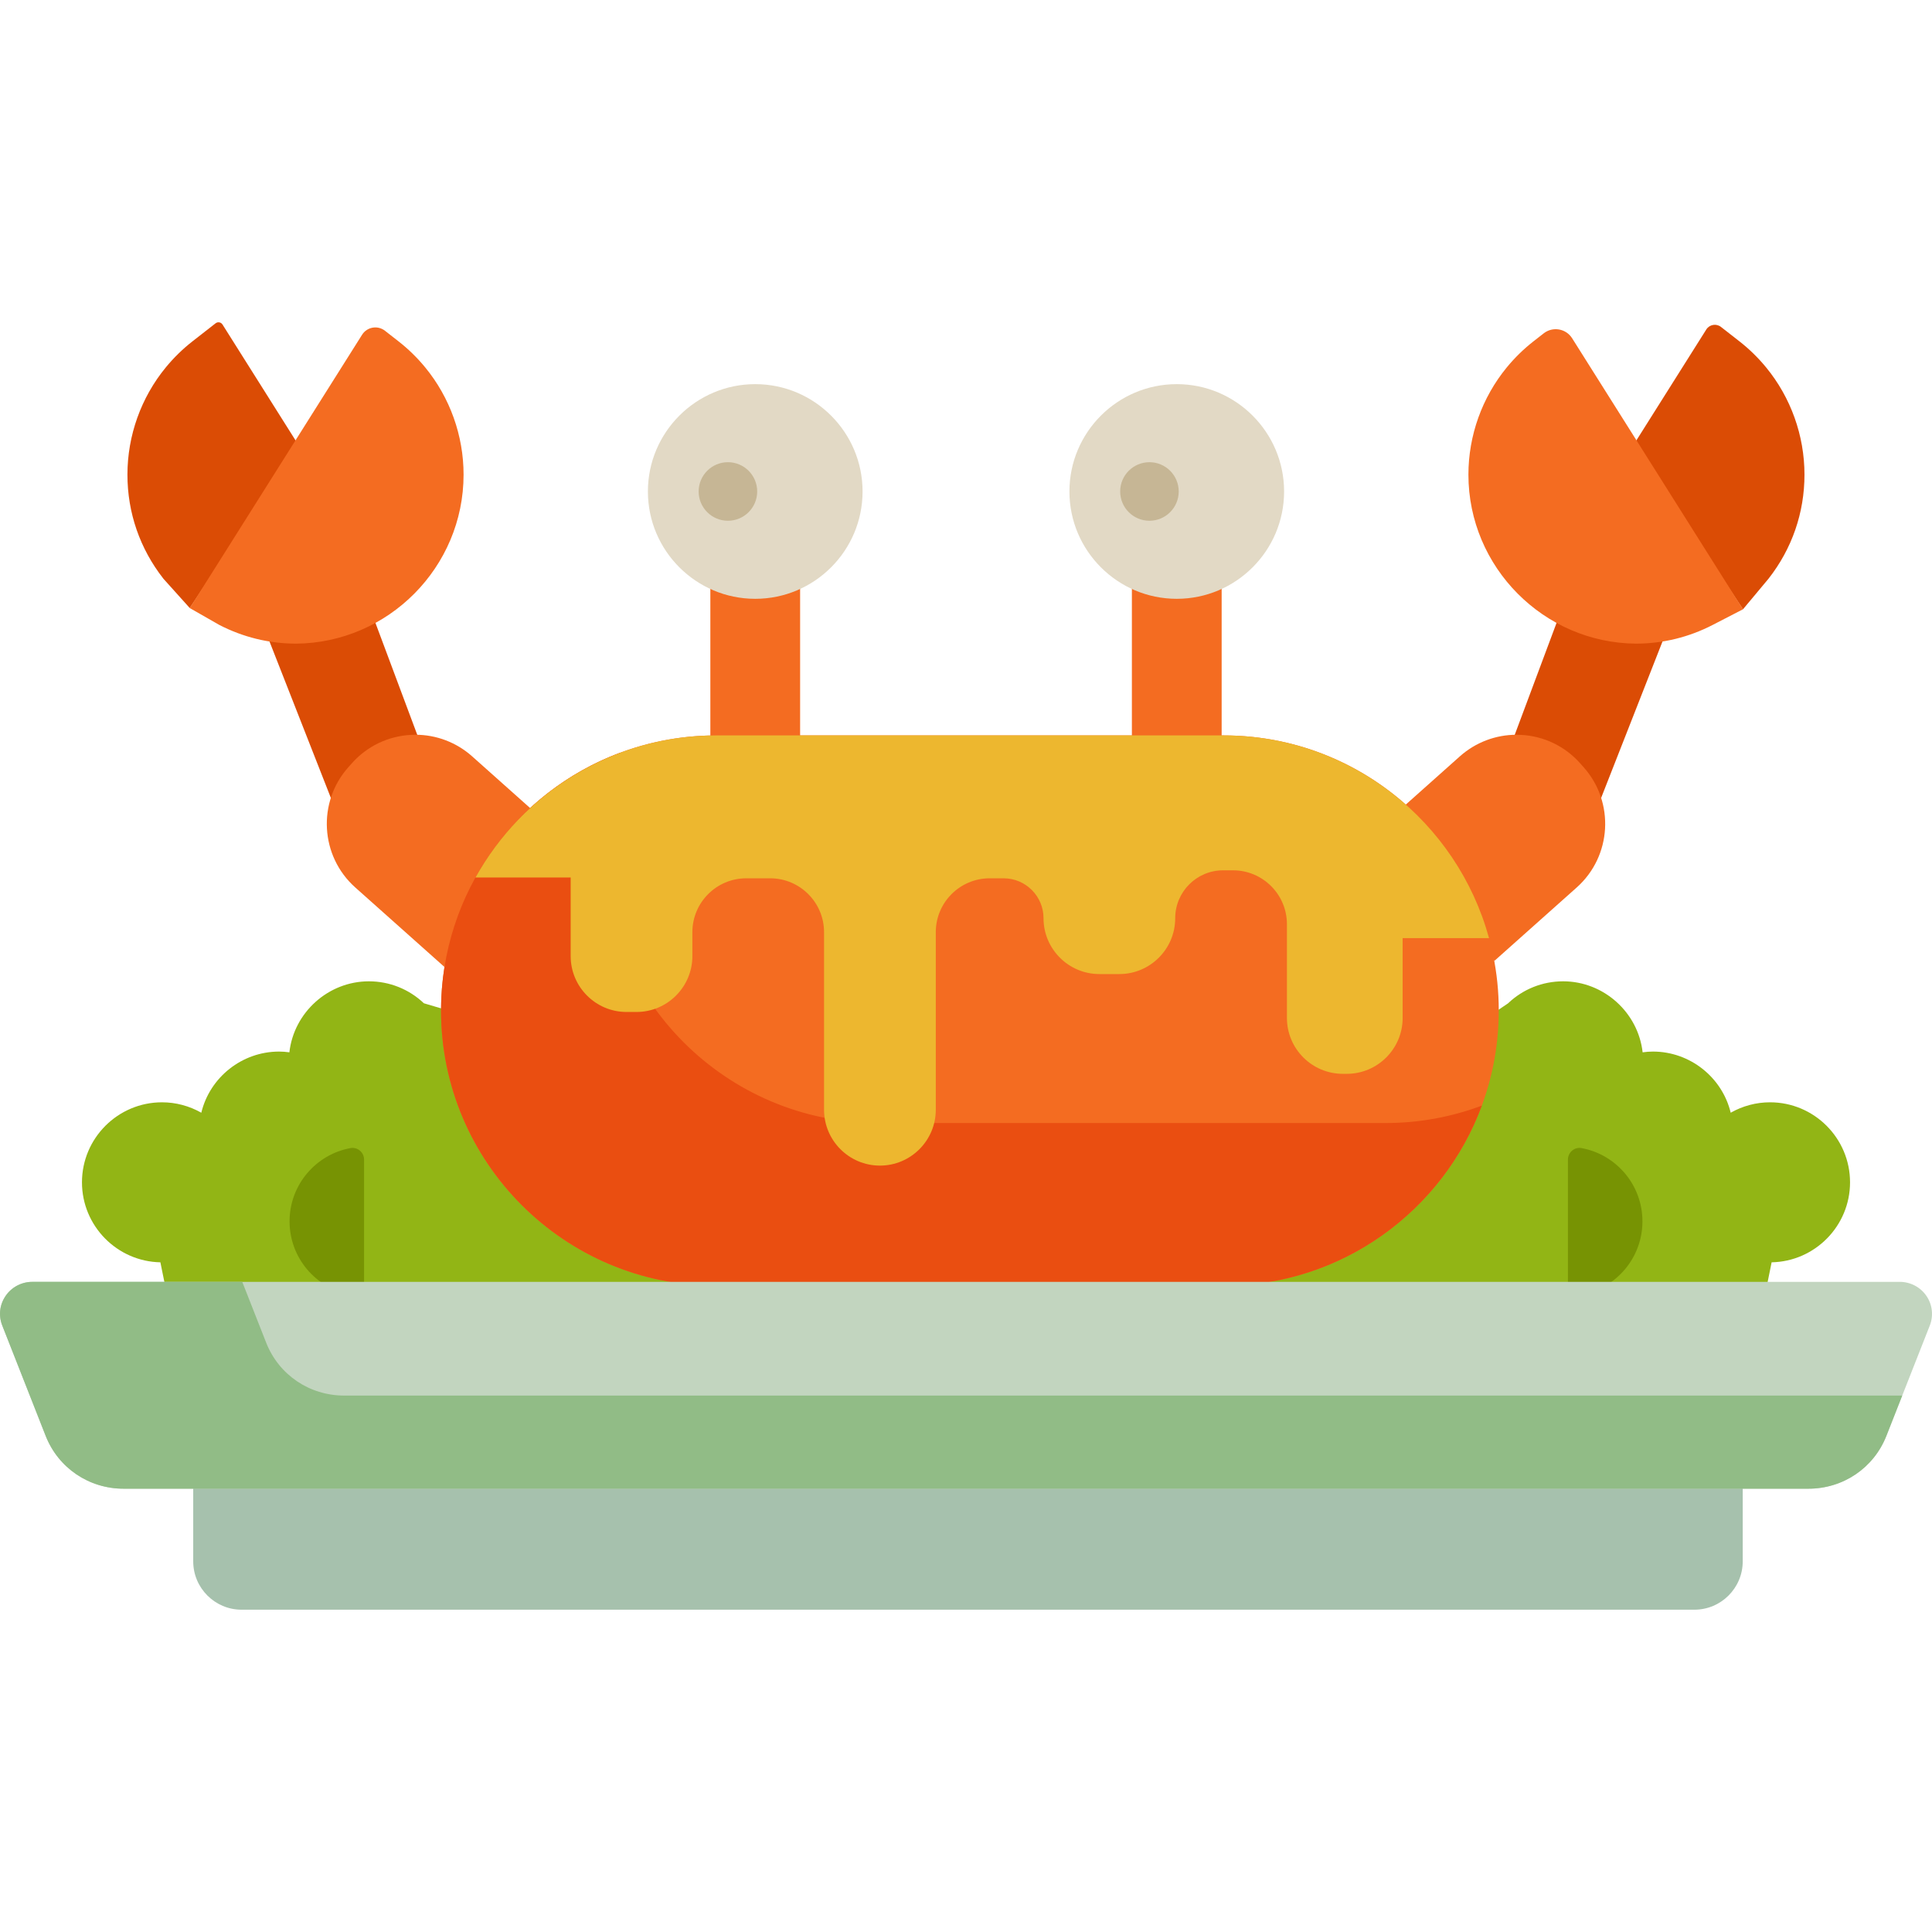 <?xml version="1.0" encoding="iso-8859-1"?>
<!-- Generator: Adobe Illustrator 19.0.0, SVG Export Plug-In . SVG Version: 6.00 Build 0)  -->
<svg version="1.1" id="Capa_1" xmlns="http://www.w3.org/2000/svg" xmlns:xlink="http://www.w3.org/1999/xlink" x="0px" y="0px"
	 viewBox="0 0 512.001 512.001" style="enable-background:new 0 0 512.001 512.001;" xml:space="preserve">
<path style="fill:#DB4C05;" d="M43.316,153.379c-6.243-7.959-9.543-17.503-9.543-27.597c0-10.349,3.611-20.442,10.169-28.422
	c2.108-2.564,4.486-4.889,7.07-6.905l6.116-4.775c0.588-0.458,1.442-0.309,1.839,0.321l19.947,31.645l-28.618,43.498L43.316,153.379
	z"/>
<path style="fill:#92B515;" d="M469.075,292.122c-3.644,0-7.232,0.953-10.42,2.76c-2.28-9.433-10.834-16.206-20.61-16.206
	c-0.877,0-1.771,0.065-2.733,0.202c-1.193-10.598-10.337-18.82-21.057-18.82c-5.475,0-10.665,2.078-14.626,5.851l-3.378,2.281
	l-278.552-0.722l-5.362-1.59c-3.956-3.754-9.133-5.82-14.593-5.82c-10.719,0-19.863,8.22-21.057,18.816
	c-0.99-0.134-1.869-0.198-2.733-0.198c-9.777,0-18.331,6.774-20.61,16.206c-3.189-1.807-6.776-2.76-10.42-2.76
	c-11.692,0-21.204,9.512-21.204,21.204c0,11.551,9.284,20.973,20.782,21.2l1.261,6.21h123.969h178.594h121.911l1.261-6.21
	c11.498-0.227,20.782-9.649,20.782-21.2C490.28,301.634,480.768,292.122,469.075,292.122z"/>
<g>
	<path style="fill:#779303;" d="M415.52,307.304c0-1.909,1.725-3.395,3.603-3.048c9.183,1.693,16.14,9.741,16.14,19.415
		s-6.957,17.721-16.14,19.415c-1.877,0.346-3.603-1.139-3.603-3.048V307.304z"/>
	<path style="fill:#779303;" d="M96.48,307.304c0-1.909-1.725-3.395-3.603-3.048c-9.183,1.693-16.14,9.741-16.14,19.415
		s6.957,17.721,16.14,19.415c1.877,0.346,3.603-1.139,3.603-3.048V307.304z"/>
</g>
<g>
	<rect x="188.251" y="142.803" style="fill:#F46C21;" width="23.79" height="70.046"/>
	<rect x="299.961" y="142.803" style="fill:#F46C21;" width="23.79" height="70.046"/>
</g>
<g>
	<path style="fill:#E2D9C5;" d="M311.855,158.692c-15.685,0-28.445-12.761-28.445-28.445s12.76-28.445,28.445-28.445
		c15.685,0,28.445,12.761,28.445,28.445S327.539,158.692,311.855,158.692z"/>
	<path style="fill:#E2D9C5;" d="M200.145,158.692c-15.685,0-28.445-12.761-28.445-28.445s12.76-28.445,28.445-28.445
		s28.445,12.761,28.445,28.445S215.83,158.692,200.145,158.692z"/>
</g>
<polygon style="fill:#DB4C05;" points="67.157,159.136 95.142,153.424 115.175,207.03 91.166,220.338 "/>
<path style="fill:#F46C21;" d="M78.264,170.575c-7.089-0.052-13.872-1.723-20.16-4.97l-7.808-4.461l45.661-72.436
	c1.309-2.077,4.125-2.568,6.06-1.057l3.597,2.809c2.584,2.016,4.962,4.34,7.07,6.905c6.557,7.98,10.169,18.073,10.169,28.422
	c0,24.52-19.949,44.613-44.47,44.79h-0.06h-0.059V170.575z"/>
<g>
	<polygon style="fill:#DB4C05;" points="397.751,204.548 418.269,149.647 446.05,156.06 421.432,218.81 	"/>
	<path style="fill:#DB4C05;" d="M433.066,117.65l19.12-30.332c0.84-1.332,2.648-1.648,3.889-0.679l4.892,3.82
		c2.584,2.016,4.962,4.34,7.07,6.905c6.557,7.98,10.169,18.073,10.169,28.422c0,10.094-3.3,19.637-9.543,27.597l-6.754,8.087
		L433.066,117.65z"/>
</g>
<g>
	<path style="fill:#F46C21;" d="M433.617,170.575c-24.521-0.177-44.47-20.27-44.47-44.79c0-10.349,3.611-20.442,10.169-28.422
		c2.108-2.564,4.486-4.889,7.07-6.905l2.722-2.126c2.403-1.876,5.901-1.266,7.527,1.314l45.273,71.823l-8.013,4.136
		c-6.289,3.247-13.071,4.918-20.16,4.97h-0.06L433.617,170.575L433.617,170.575z"/>
	<path style="fill:#F46C21;" d="M94.147,235.184c-9.288-8.283-10.107-22.58-1.825-31.869l0.931-1.046
		c4.015-4.503,9.541-7.17,15.559-7.515c0.438-0.024,0.874-0.037,1.308-0.037c5.535,0,10.863,2.034,15.003,5.726l15.814,14.101
		l-5.364,6.168c-3.039,3.493-5.756,7.305-8.075,11.326l-0.214,0.37l-0.209,0.288l-0.158,0.401l-0.244,0.448
		c-1.954,3.583-3.586,7.265-4.853,10.944l-4.048,11.761L94.147,235.184z"/>
	<path style="fill:#F46C21;" d="M391.819,243.222c-3.161-8.651-7.916-16.539-14.132-23.443l-5.563-6.179l14.751-13.155
		c4.141-3.693,9.468-5.726,15-5.726c0.436,0,0.874,0.012,1.314,0.037c6.018,0.344,11.542,3.012,15.555,7.512l0.934,1.047
		c8.283,9.291,7.465,23.587-1.824,31.87l-21.852,19.486L391.819,243.222z"/>
	<path style="fill:#F46C21;" d="M189.802,340.737c-40.209,0-72.922-32.712-72.922-72.922s32.712-72.922,72.922-72.922h134.465
		c40.209,0,72.922,32.712,72.922,72.922s-32.712,72.922-72.922,72.922H189.802z"/>
</g>
<path style="fill:#EA4E11;" d="M367.192,297.616H232.727c-40.209,0-72.922-32.712-72.922-72.922c0-8.848,1.588-17.332,4.487-25.185
	c-27.664,10.365-47.412,37.069-47.412,68.307c0,40.209,32.712,72.922,72.922,72.922h134.465c31.361,0,58.158-19.901,68.435-47.736
	C384.757,295.978,376.163,297.616,367.192,297.616z"/>
<path style="fill:#EDB72F;" d="M324.267,194.894H189.802c-27.421,0-51.344,15.219-63.795,37.648h25.227v20.838
	c0,8.163,6.642,14.805,14.805,14.805h2.644c8.163,0,14.805-6.642,14.805-14.805v-6.345c0-7.872,6.404-14.276,14.276-14.276h6.345
	c7.871,0,14.276,6.404,14.276,14.276v47.057c0,8.163,6.642,14.805,14.805,14.805s14.805-6.642,14.805-14.805v-47.057
	c0-7.872,6.404-14.276,14.276-14.276h3.701c5.831,0,10.574,4.744,10.574,10.574c0,8.163,6.642,14.805,14.805,14.805h5.288
	c8.163,0,14.805-6.642,14.805-14.805c0-6.997,5.693-12.689,12.689-12.689h2.644c7.871,0,14.276,6.404,14.276,14.276v24.85
	c0,8.163,6.642,14.805,14.805,14.805h1.057c8.163,0,14.805-6.641,14.805-14.805v-21.149h22.893
	C386.159,217.698,357.833,194.894,324.267,194.894z"/>
<path style="fill:#A6C1AD;" d="M64.017,426.588c-7.065,0-12.811-5.748-12.811-12.811v-33.734h410.636v33.734
	c0,7.064-5.747,12.811-12.811,12.811L64.017,426.588L64.017,426.588z"/>
<path style="fill:#C2D5BF;" d="M32.763,394.523c-9.207,0-17.318-5.497-20.664-14.005l-11.5-29.234
	c-1.036-2.637-0.716-5.492,0.877-7.836c1.587-2.343,4.243-3.745,7.098-3.745H503.44c2.855,0,5.511,1.403,7.104,3.755
	c1.574,2.315,1.896,5.26,0.855,7.865l-11.485,29.198c-3.346,8.506-11.457,14.003-20.664,14.003L32.763,394.523L32.763,394.523z"/>
<path style="fill:#91BC86;" d="M91.209,369.842c-9.207,0-17.318-5.497-20.664-14.005l-6.348-16.135H8.574
	c-2.855,0-5.511,1.403-7.098,3.745c-1.594,2.345-1.914,5.2-0.877,7.836L12.1,380.518c3.346,8.509,11.457,14.005,20.664,14.005
	h446.485c9.206,0,17.317-5.497,20.664-14.003l4.201-10.678H91.209z"/>
<g>
	<circle style="fill:#C6B695;" cx="192.906" cy="130.246" r="7.758"/>
	<circle style="fill:#C6B695;" cx="304.615" cy="130.246" r="7.758"/>
</g>
<g>
</g>
<g>
</g>
<g>
</g>
<g>
</g>
<g>
</g>
<g>
</g>
<g>
</g>
<g>
</g>
<g>
</g>
<g>
</g>
<g>
</g>
<g>
</g>
<g>
</g>
<g>
</g>
<g>
</g>
</svg>
